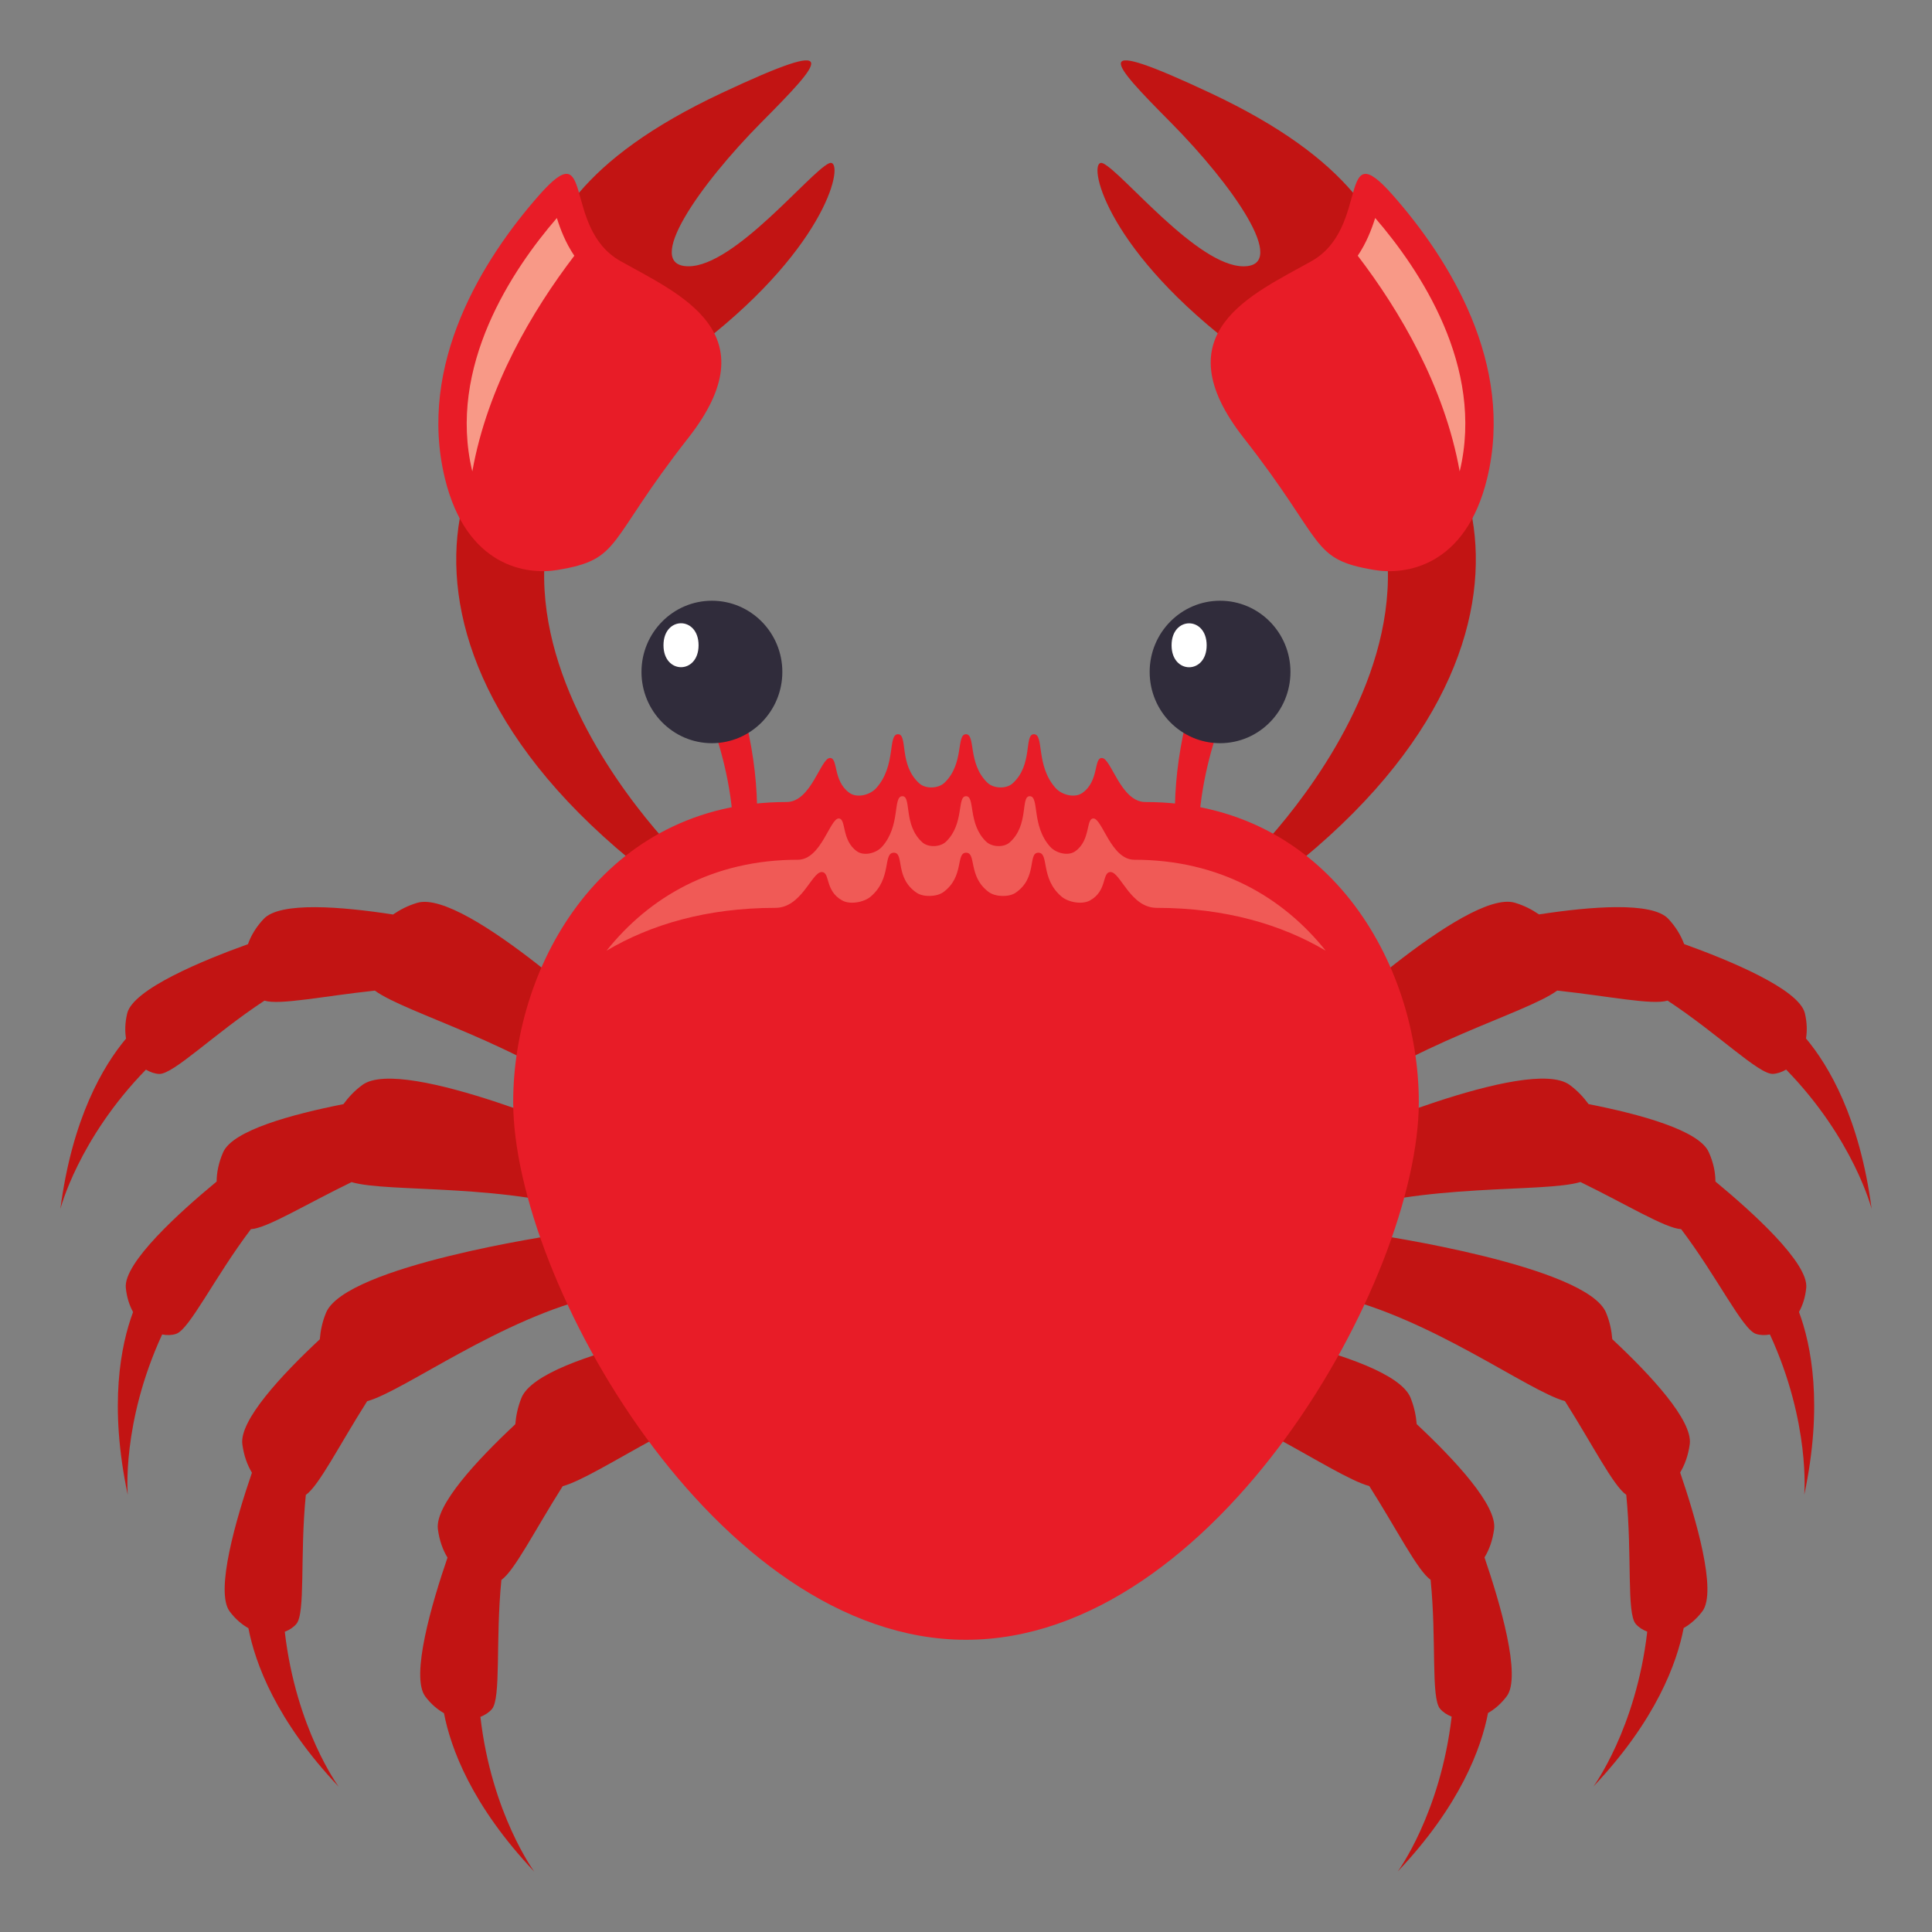 <?xml version="1.0" encoding="utf-8"?>
<!-- Generator: Adobe Illustrator 15.0.0, SVG Export Plug-In . SVG Version: 6.00 Build 0)  -->
<!DOCTYPE svg PUBLIC "-//W3C//DTD SVG 1.1//EN" "http://www.w3.org/Graphics/SVG/1.1/DTD/svg11.dtd">
<svg version="1.1" id="Layer_1" xmlns="http://www.w3.org/2000/svg" xmlns:xlink="http://www.w3.org/1999/xlink" x="0px" y="0px"
	 width="64px" height="64px" viewBox="0 0 64 64" enable-background="new 0 0 64 64" xml:space="preserve">
<rect x="0" y="0" width="64" height="64" fill="#808080" stroke="none"/>
<path fill="#C21413" d="M27.457,5.412c-0.641,0.303-3.119,3.409-4.648,3.409c-1.531,0,0.369-2.705,2.408-4.763
	C27.258,2,28.018,1.152,23.893,3.088c-2.342,1.102-3.787,2.209-4.711,3.296c-2.74,5.035-4.146,10.418-3.951,10.784
	c-0.541,3.077,0.691,7.217,5.619,11.287h1.754c0,0-10.975-10.587,1.059-17.415C27.621,7.815,27.98,5.164,27.457,5.412z"/>
<path fill="#E81C27" d="M14.738,15.847c-0.92-3.799,1.268-7.279,3.125-9.386c1.857-2.104,0.734,1.088,2.691,2.188
	c1.959,1.101,4.984,2.367,2.246,5.858s-2.182,4.019-4.334,4.374C17.465,19.051,15.453,18.791,14.738,15.847z"/>
<path fill="#F89987" d="M19.025,8.472c-0.285-0.421-0.459-0.867-0.578-1.25c-1.465,1.694-3.637,4.92-2.801,8.395
	C16.15,12.794,17.639,10.287,19.025,8.472z"/>
<path fill="#C21413" d="M40.34,11.04c12.033,6.827,1.059,17.415,1.059,17.415h1.754c4.928-4.07,6.158-8.209,5.619-11.287
	c0.195-0.366-1.211-5.749-3.951-10.784c-0.926-1.087-2.369-2.194-4.711-3.296C35.984,1.152,36.744,2,38.785,4.059
	c2.039,2.058,3.938,4.763,2.408,4.763s-4.008-3.106-4.65-3.409C36.021,5.164,36.379,7.815,40.34,11.04z"/>
<path fill="#E81C27" d="M45.535,18.882c-2.152-0.355-1.598-0.883-4.334-4.374c-2.738-3.491,0.287-4.758,2.246-5.858
	c1.957-1.101,0.834-4.292,2.689-2.188c1.859,2.106,4.047,5.587,3.127,9.386C48.549,18.791,46.537,19.051,45.535,18.882z"/>
<path fill="#F89987" d="M48.354,15.616c0.838-3.475-1.336-6.7-2.799-8.395c-0.121,0.383-0.293,0.829-0.578,1.25
	C46.363,10.287,47.85,12.794,48.354,15.616z"/>
<path fill="#C21413" d="M4.834,35.433c0.141,0.084,0.291,0.135,0.436,0.143c0.469,0.02,1.822-1.332,3.49-2.428
	c0.506,0.154,1.951-0.15,3.658-0.333c1.023,0.757,4.896,1.785,7.465,3.865c0,0,1.398-0.332,0.725-2.328c0,0-5.184-4.917-6.785-4.445
	c-0.316,0.094-0.574,0.23-0.803,0.387c-1.711-0.264-3.738-0.43-4.281,0.143c-0.258,0.271-0.426,0.561-0.525,0.84
	c-1.475,0.529-3.805,1.486-4,2.292c-0.074,0.309-0.08,0.588-0.039,0.836C3.426,35.298,2.393,37.028,2,40.05
	C2,40.05,2.588,37.737,4.834,35.433z"/>
<path fill="#C21413" d="M16.609,52.337c0.436-0.305,1.104-1.641,2.031-3.105c1.227-0.336,4.438-2.758,7.643-3.488
	c0,0,0.617-1.313-1.34-2.029c0,0-7.025,1.027-7.668,2.588c-0.125,0.311-0.182,0.602-0.205,0.877
	c-1.271,1.189-2.668,2.689-2.564,3.477c0.049,0.375,0.164,0.688,0.318,0.941c-0.514,1.498-1.234,3.939-0.736,4.6
	c0.189,0.252,0.402,0.43,0.619,0.553c0.223,1.152,0.912,3.051,2.992,5.25c0,0-1.414-1.912-1.785-5.127
	c0.152-0.061,0.285-0.146,0.381-0.258C16.604,56.255,16.41,54.341,16.609,52.337z"/>
<path fill="#C21413" d="M9.434,54.054c0.152-0.059,0.287-0.145,0.381-0.256c0.311-0.357,0.115-2.273,0.316-4.277
	c0.436-0.305,1.102-1.639,2.031-3.104c1.225-0.336,4.436-2.756,7.643-3.486c0,0,0.617-1.314-1.34-2.031c0,0-7.027,1.027-7.666,2.59
	c-0.127,0.309-0.182,0.598-0.205,0.875c-1.273,1.189-2.668,2.689-2.566,3.477c0.049,0.375,0.164,0.688,0.318,0.943
	c-0.514,1.496-1.234,3.938-0.736,4.598c0.189,0.252,0.402,0.43,0.619,0.553c0.223,1.152,0.91,3.051,2.99,5.25
	C11.217,59.183,9.805,57.271,9.434,54.054z"/>
<path fill="#C21413" d="M11.646,39.159c1.217,0.363,5.205,0.014,8.311,1.098c0,0,1.209-0.789-0.086-2.439
	c0,0-6.514-2.867-7.865-1.879c-0.268,0.195-0.465,0.414-0.629,0.637c-1.699,0.336-3.664,0.867-3.984,1.592
	c-0.152,0.346-0.215,0.674-0.217,0.973c-1.211,1-3.092,2.695-3.008,3.521c0.031,0.314,0.119,0.58,0.24,0.801
	C4,44.56,3.602,46.542,4.232,49.519c0,0-0.213-2.377,1.139-5.313c0.16,0.031,0.318,0.027,0.457-0.018
	c0.447-0.139,1.275-1.873,2.484-3.471C8.84,40.69,10.098,39.911,11.646,39.159z"/>
<path fill="#C21413" d="M44.117,36.679c2.566-2.08,6.441-3.107,7.467-3.865c1.707,0.184,3.148,0.488,3.656,0.332
	c1.668,1.096,3.021,2.447,3.49,2.428c0.146-0.008,0.295-0.059,0.438-0.143C61.412,37.737,62,40.048,62,40.048
	c-0.395-3.02-1.424-4.752-2.174-5.648c0.041-0.246,0.035-0.525-0.037-0.834c-0.195-0.806-2.527-1.763-4-2.292
	c-0.104-0.279-0.27-0.566-0.527-0.84c-0.541-0.57-2.568-0.406-4.281-0.143c-0.227-0.156-0.484-0.293-0.801-0.387
	c-1.604-0.473-6.787,4.445-6.787,4.445C42.721,36.347,44.117,36.679,44.117,36.679z"/>
<path fill="#C21413" d="M49.494,50.653c0.104-0.785-1.293-2.285-2.564-3.477c-0.023-0.277-0.08-0.568-0.205-0.877
	c-0.643-1.561-7.668-2.588-7.668-2.588c-1.957,0.717-1.338,2.029-1.338,2.029c3.203,0.73,6.416,3.152,7.641,3.488
	c0.93,1.467,1.598,2.801,2.031,3.105c0.201,2.004,0.006,3.918,0.314,4.273c0.096,0.113,0.229,0.199,0.383,0.26
	c-0.373,3.217-1.785,5.129-1.785,5.129c2.08-2.199,2.768-4.098,2.99-5.25c0.217-0.123,0.428-0.301,0.619-0.553
	c0.498-0.658-0.225-3.102-0.736-4.6C49.33,51.341,49.445,51.028,49.494,50.653z"/>
<path fill="#C21413" d="M55.975,47.839c0.102-0.787-1.293-2.287-2.566-3.477c-0.023-0.277-0.078-0.566-0.205-0.875
	c-0.641-1.563-7.666-2.59-7.666-2.59c-1.957,0.717-1.34,2.031-1.34,2.031c3.205,0.73,6.418,3.15,7.643,3.486
	c0.928,1.465,1.596,2.799,2.031,3.104c0.199,2.004,0.006,3.92,0.314,4.277c0.096,0.111,0.229,0.197,0.381,0.256
	c-0.371,3.219-1.783,5.129-1.783,5.129c2.078-2.199,2.768-4.098,2.99-5.25c0.217-0.123,0.428-0.301,0.619-0.553
	c0.498-0.66-0.225-3.104-0.736-4.598C55.809,48.524,55.926,48.214,55.975,47.839z"/>
<path fill="#C21413" d="M59.834,42.661c0.082-0.826-1.797-2.521-3.008-3.521c-0.002-0.301-0.064-0.627-0.221-0.973
	c-0.318-0.725-2.283-1.258-3.982-1.592c-0.164-0.225-0.361-0.441-0.627-0.637c-1.355-0.988-7.865,1.877-7.865,1.877
	c-1.297,1.652-0.088,2.439-0.088,2.439c3.104-1.084,7.094-0.732,8.311-1.098c1.549,0.754,2.809,1.533,3.336,1.561
	c1.209,1.598,2.035,3.332,2.482,3.471c0.141,0.045,0.299,0.049,0.459,0.018c1.35,2.936,1.137,5.313,1.137,5.313
	c0.631-2.979,0.232-4.961-0.174-6.059C59.715,43.241,59.803,42.976,59.834,42.661z"/>
<path fill="#E81C27" d="M37.941,26.568c-0.818,0-1.131-1.459-1.441-1.459c-0.273,0-0.088,0.764-0.643,1.156
	c-0.246,0.178-0.674,0.076-0.883-0.154c-0.676-0.744-0.375-1.789-0.725-1.789c-0.334,0-0.018,1.021-0.711,1.634
	c-0.211,0.184-0.627,0.17-0.832-0.031c-0.656-0.635-0.379-1.603-0.707-1.603s-0.051,0.97-0.707,1.603
	c-0.205,0.201-0.623,0.215-0.832,0.031c-0.695-0.611-0.377-1.634-0.711-1.634c-0.352,0-0.049,1.044-0.727,1.789
	c-0.207,0.23-0.637,0.332-0.883,0.154c-0.553-0.393-0.369-1.156-0.643-1.156c-0.311,0-0.621,1.459-1.441,1.459
	C20,26.568,17,31.941,17,36.507c0,5.859,6.715,17.813,15,17.813s15-11.953,15-17.813C47,31.941,44,26.568,37.941,26.568z"/>
<path fill="#E81C27" d="M24.49,23.082c-0.582-1.942-1.57-1.041-1.271-0.153c0.303,0.884,1.887,4.477,0.541,7.467l0.568,0.422
	C24.328,30.818,25.91,27.818,24.49,23.082z"/>
<path fill="#E81C27" d="M39.51,23.082c0.582-1.942,1.57-1.041,1.271-0.153c-0.301,0.884-1.887,4.477-0.539,7.467l-0.568,0.422
	C39.672,30.818,38.092,27.818,39.51,23.082z"/>
<path opacity="0.5" fill="#F89987" enable-background="new    " d="M25.686,30.074c0.871,0,1.203-1.186,1.533-1.186
	c0.289,0,0.094,0.621,0.684,0.943c0.26,0.143,0.717,0.059,0.938-0.129c0.717-0.607,0.396-1.455,0.77-1.455
	c0.355,0,0.018,0.832,0.756,1.328c0.223,0.15,0.668,0.137,0.887-0.025c0.697-0.514,0.4-1.303,0.75-1.303s0.053,0.789,0.75,1.303
	c0.219,0.162,0.662,0.176,0.887,0.025c0.734-0.496,0.398-1.328,0.754-1.328c0.371,0,0.053,0.848,0.771,1.455
	c0.223,0.188,0.676,0.271,0.938,0.129c0.588-0.322,0.391-0.943,0.684-0.943c0.328,0,0.658,1.186,1.529,1.186
	c2.271,0,4.131,0.551,5.598,1.418c-1.414-1.771-3.523-3.012-6.34-3.012c-0.77,0-1.061-1.367-1.354-1.367
	c-0.256,0-0.082,0.717-0.602,1.086c-0.23,0.166-0.633,0.068-0.828-0.146c-0.633-0.699-0.352-1.678-0.68-1.678
	c-0.311,0-0.014,0.959-0.666,1.533c-0.195,0.172-0.588,0.156-0.779-0.029c-0.615-0.596-0.355-1.504-0.664-1.504
	s-0.047,0.908-0.662,1.504c-0.191,0.186-0.584,0.201-0.781,0.029c-0.648-0.574-0.354-1.533-0.666-1.533
	c-0.328,0-0.047,0.979-0.678,1.678c-0.197,0.217-0.6,0.313-0.83,0.146c-0.52-0.369-0.344-1.086-0.602-1.086
	c-0.291,0-0.582,1.367-1.352,1.367c-2.816,0-4.926,1.24-6.338,3.012C21.557,30.625,23.414,30.074,25.686,30.074z"/>
<path fill="#302C3B" d="M42.748,22.258c0,1.304-1.043,2.361-2.332,2.361c-1.287,0-2.332-1.058-2.332-2.361
	c0-1.302,1.045-2.358,2.332-2.358C41.705,19.899,42.748,20.957,42.748,22.258z"/>
<path fill="#302C3B" d="M25.916,22.258c0,1.304-1.045,2.361-2.334,2.361c-1.285,0-2.332-1.058-2.332-2.361
	c0-1.302,1.047-2.358,2.332-2.358C24.871,19.899,25.916,20.957,25.916,22.258z"/>
<path id="Shape_83_" fill="#FFFFFF" d="M23.141,21.374c0,0.97-1.162,0.97-1.162,0S23.141,20.404,23.141,21.374L23.141,21.374z"/>
<path id="Shape_84_" fill="#FFFFFF" d="M39.972,21.376c0,0.97-1.162,0.97-1.162,0S39.972,20.406,39.972,21.376L39.972,21.376z"/>
</svg>
